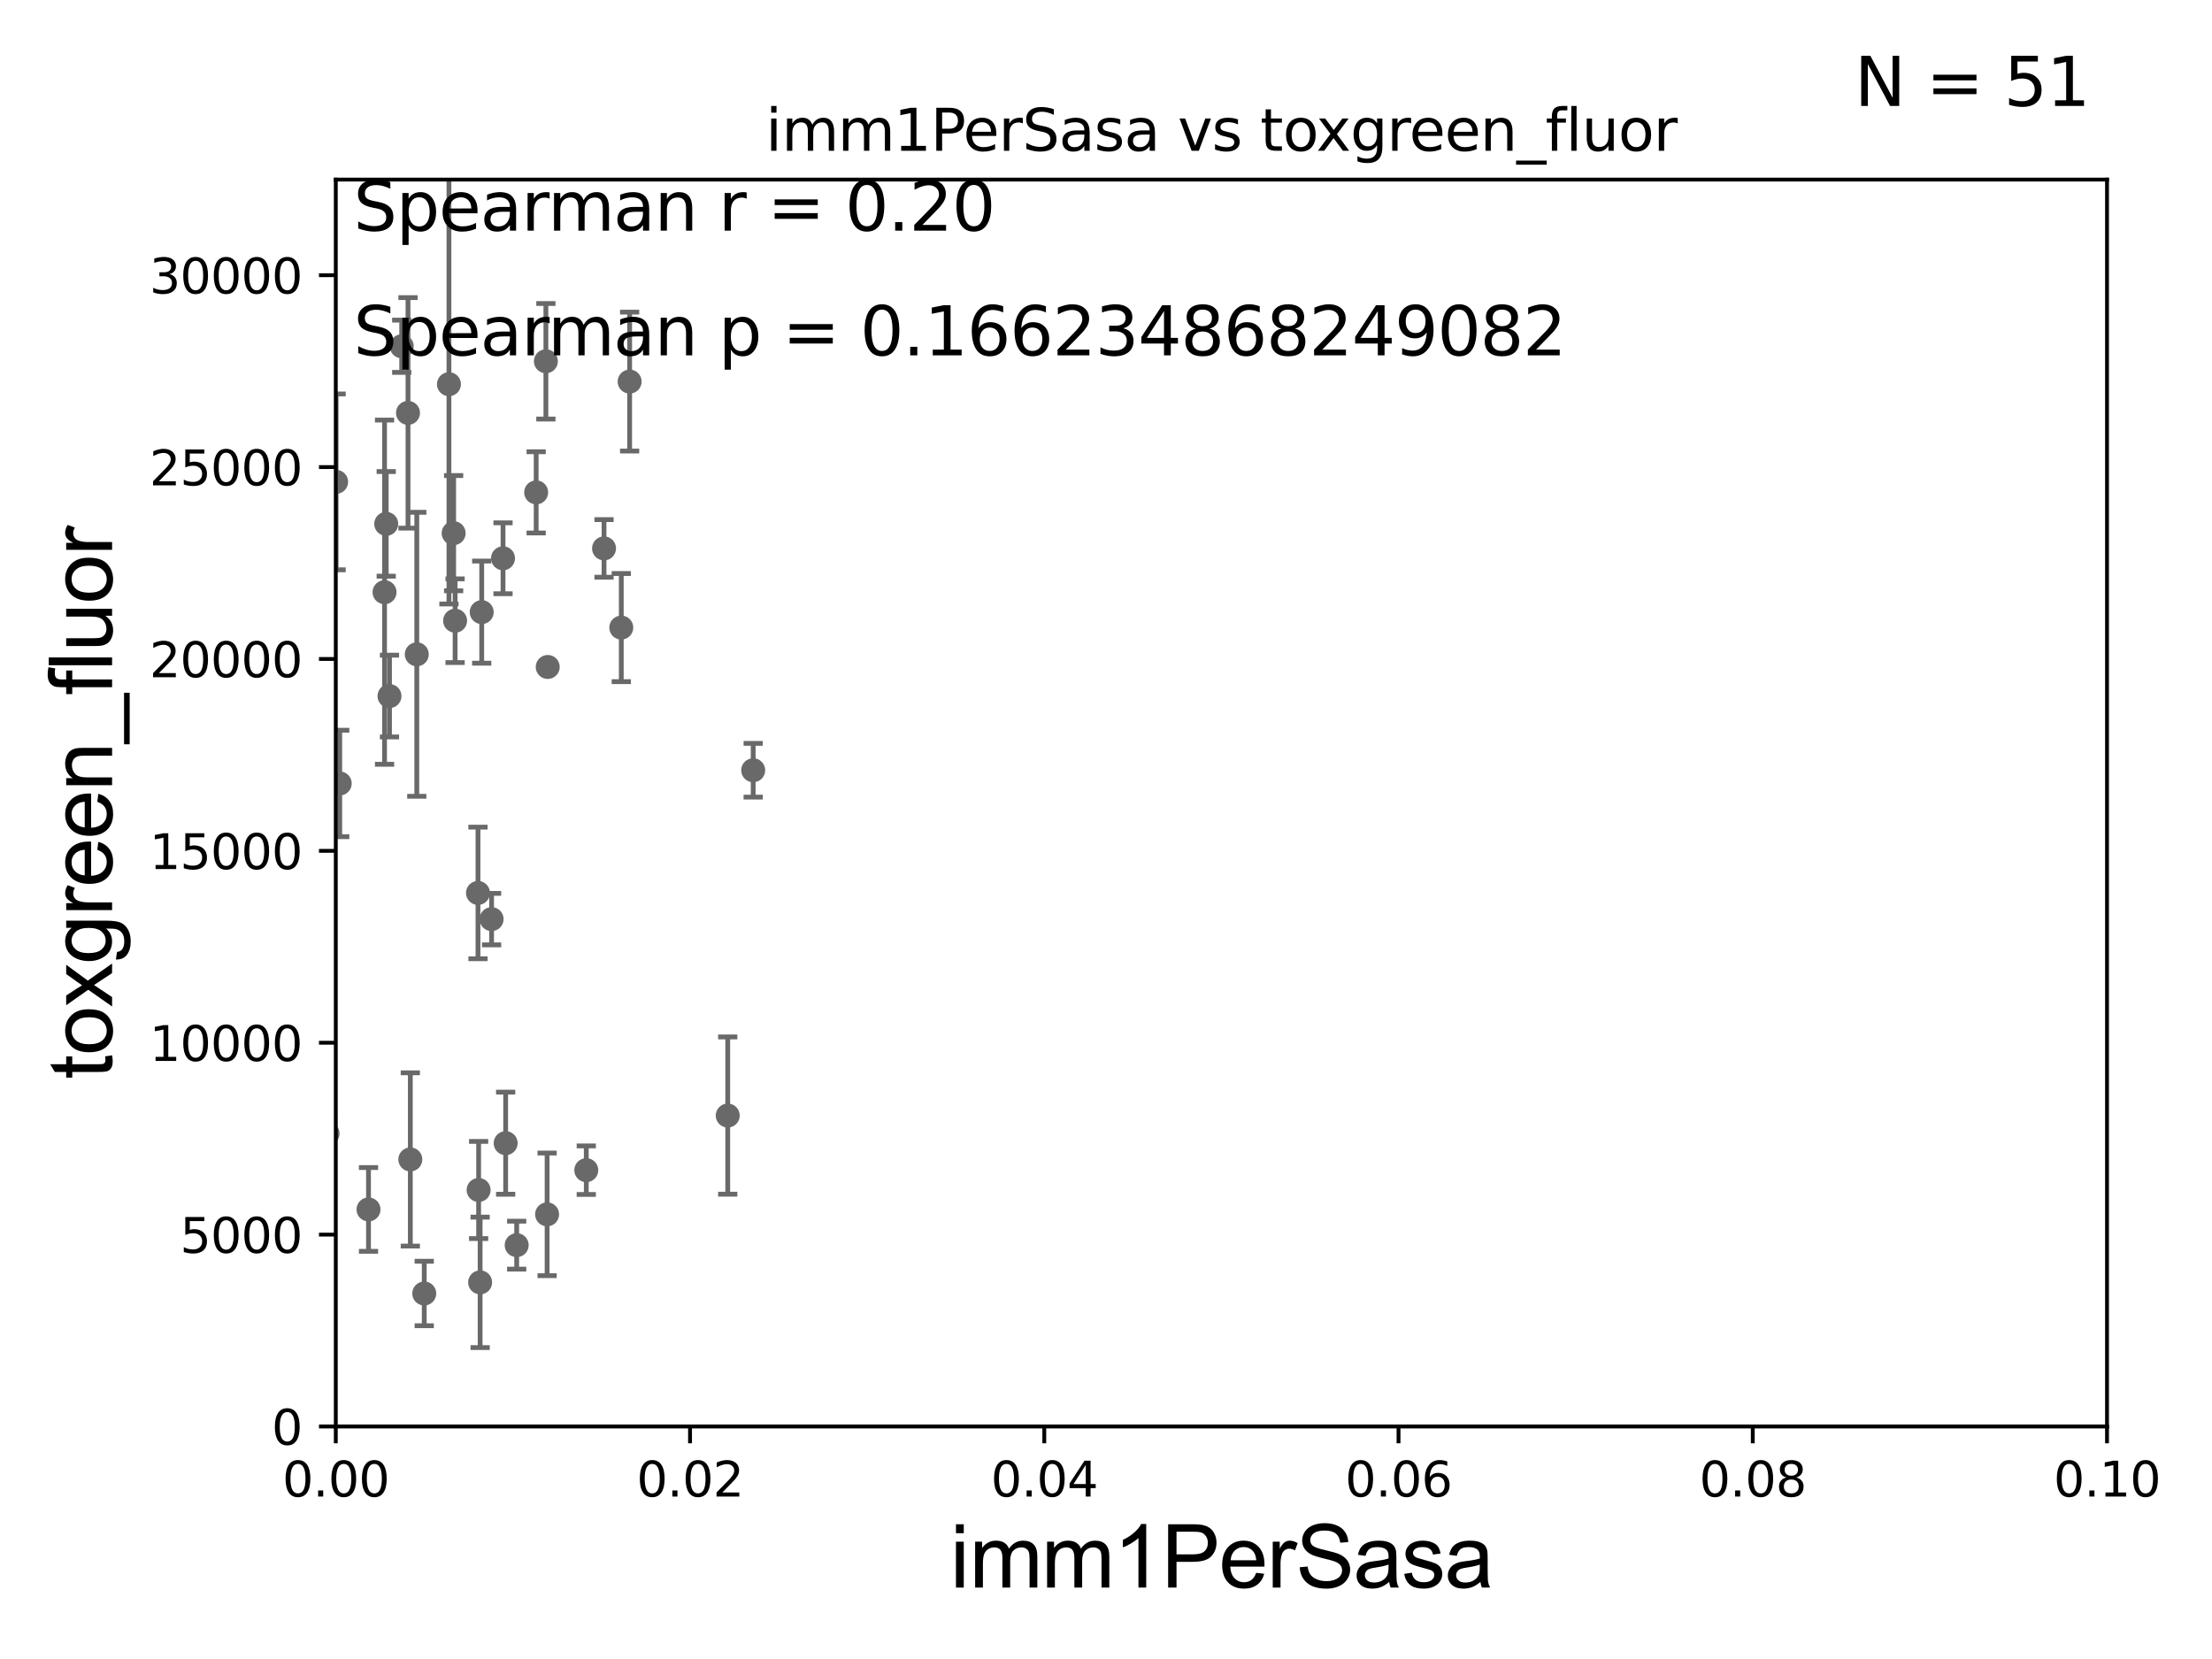 <?xml version="1.0" encoding="utf-8" standalone="no"?>
<!DOCTYPE svg PUBLIC "-//W3C//DTD SVG 1.1//EN"
  "http://www.w3.org/Graphics/SVG/1.1/DTD/svg11.dtd">
<svg xmlns:xlink="http://www.w3.org/1999/xlink" width="460.8pt" height="345.6pt" viewBox="0 0 460.8 345.6" xmlns="http://www.w3.org/2000/svg" version="1.1">
 <defs>
  <style type="text/css">*{stroke-linejoin: round; stroke-linecap: butt}</style>
 </defs>
 <g id="figure_1">
  <g id="patch_1">
   <path d="M 0 345.6 
L 460.8 345.6 
L 460.8 0 
L 0 0 
z
" style="fill: #ffffff"/>
  </g>
  <g id="axes_1">
   <g id="patch_2">
    <path d="M 69.95 297.16 
L 438.93 297.16 
L 438.93 37.411 
L 69.95 37.411 
z
" style="fill: #ffffff"/>
   </g>
   <g id="PathCollection_1">
    <defs>
     <path id="mf345c82c62" d="M 0 1.118 
C 0.297 1.118 0.581 1 0.791 0.791 
C 1 0.581 1.118 0.297 1.118 0 
C 1.118 -0.297 1 -0.581 0.791 -0.791 
C 0.581 -1 0.297 -1.118 0 -1.118 
C -0.297 -1.118 -0.581 -1 -0.791 -0.791 
C -1 -0.581 -1.118 -0.297 -1.118 0 
C -1.118 0.297 -1 0.581 -0.791 0.791 
C -0.581 1 -0.297 1.118 0 1.118 
z
" style="stroke: #696969"/>
    </defs>
    <g clip-path="url(#pf56e2c1558)">
     <use xlink:href="#mf345c82c62" x="80.109" y="123.364" style="fill: #696969; stroke: #696969"/>
     <use xlink:href="#mf345c82c62" x="70.773" y="163.209" style="fill: #696969; stroke: #696969"/>
     <use xlink:href="#mf345c82c62" x="76.767" y="251.949" style="fill: #696969; stroke: #696969"/>
     <use xlink:href="#mf345c82c62" x="68.235" y="236.135" style="fill: #696969; stroke: #696969"/>
     <use xlink:href="#mf345c82c62" x="34.748" y="259.484" style="fill: #696969; stroke: #696969"/>
     <use xlink:href="#mf345c82c62" x="99.707" y="247.898" style="fill: #696969; stroke: #696969"/>
     <use xlink:href="#mf345c82c62" x="58.035" y="263.759" style="fill: #696969; stroke: #696969"/>
     <use xlink:href="#mf345c82c62" x="61.951" y="251.738" style="fill: #696969; stroke: #696969"/>
     <use xlink:href="#mf345c82c62" x="104.789" y="116.298" style="fill: #696969; stroke: #696969"/>
     <use xlink:href="#mf345c82c62" x="100.02" y="267.138" style="fill: #696969; stroke: #696969"/>
     <use xlink:href="#mf345c82c62" x="107.635" y="259.387" style="fill: #696969; stroke: #696969"/>
     <use xlink:href="#mf345c82c62" x="13.911" y="81.17" style="fill: #696969; stroke: #696969"/>
     <use xlink:href="#mf345c82c62" x="39.244" y="182.903" style="fill: #696969; stroke: #696969"/>
     <use xlink:href="#mf345c82c62" x="100.349" y="127.518" style="fill: #696969; stroke: #696969"/>
     <use xlink:href="#mf345c82c62" x="1.887" y="245.747" style="fill: #696969; stroke: #696969"/>
     <use xlink:href="#mf345c82c62" x="88.378" y="269.457" style="fill: #696969; stroke: #696969"/>
     <use xlink:href="#mf345c82c62" x="63.208" y="247.715" style="fill: #696969; stroke: #696969"/>
     <use xlink:href="#mf345c82c62" x="85.478" y="241.531" style="fill: #696969; stroke: #696969"/>
     <use xlink:href="#mf345c82c62" x="58.433" y="227.352" style="fill: #696969; stroke: #696969"/>
     <use xlink:href="#mf345c82c62" x="35.207" y="257.799" style="fill: #696969; stroke: #696969"/>
     <use xlink:href="#mf345c82c62" x="122.132" y="243.772" style="fill: #696969; stroke: #696969"/>
     <use xlink:href="#mf345c82c62" x="113.971" y="252.97" style="fill: #696969; stroke: #696969"/>
     <use xlink:href="#mf345c82c62" x="61.533" y="254.54" style="fill: #696969; stroke: #696969"/>
     <use xlink:href="#mf345c82c62" x="43.034" y="259.255" style="fill: #696969; stroke: #696969"/>
     <use xlink:href="#mf345c82c62" x="21.683" y="265.851" style="fill: #696969; stroke: #696969"/>
     <use xlink:href="#mf345c82c62" x="54.014" y="149.784" style="fill: #696969; stroke: #696969"/>
     <use xlink:href="#mf345c82c62" x="151.6" y="232.39" style="fill: #696969; stroke: #696969"/>
     <use xlink:href="#mf345c82c62" x="70.021" y="100.384" style="fill: #696969; stroke: #696969"/>
     <use xlink:href="#mf345c82c62" x="49.729" y="61.025" style="fill: #696969; stroke: #696969"/>
     <use xlink:href="#mf345c82c62" x="80.457" y="109.13" style="fill: #696969; stroke: #696969"/>
     <use xlink:href="#mf345c82c62" x="57.514" y="157.377" style="fill: #696969; stroke: #696969"/>
     <use xlink:href="#mf345c82c62" x="58.05" y="136.713" style="fill: #696969; stroke: #696969"/>
     <use xlink:href="#mf345c82c62" x="99.573" y="186.015" style="fill: #696969; stroke: #696969"/>
     <use xlink:href="#mf345c82c62" x="111.692" y="102.569" style="fill: #696969; stroke: #696969"/>
     <use xlink:href="#mf345c82c62" x="86.825" y="136.304" style="fill: #696969; stroke: #696969"/>
     <use xlink:href="#mf345c82c62" x="102.408" y="191.469" style="fill: #696969; stroke: #696969"/>
     <use xlink:href="#mf345c82c62" x="84.994" y="86.012" style="fill: #696969; stroke: #696969"/>
     <use xlink:href="#mf345c82c62" x="81.138" y="145.002" style="fill: #696969; stroke: #696969"/>
     <use xlink:href="#mf345c82c62" x="94.501" y="111.069" style="fill: #696969; stroke: #696969"/>
     <use xlink:href="#mf345c82c62" x="114.101" y="138.941" style="fill: #696969; stroke: #696969"/>
     <use xlink:href="#mf345c82c62" x="83.684" y="72.132" style="fill: #696969; stroke: #696969"/>
     <use xlink:href="#mf345c82c62" x="94.806" y="129.307" style="fill: #696969; stroke: #696969"/>
     <use xlink:href="#mf345c82c62" x="129.424" y="130.739" style="fill: #696969; stroke: #696969"/>
     <use xlink:href="#mf345c82c62" x="125.831" y="114.242" style="fill: #696969; stroke: #696969"/>
     <use xlink:href="#mf345c82c62" x="113.718" y="75.259" style="fill: #696969; stroke: #696969"/>
     <use xlink:href="#mf345c82c62" x="93.523" y="80.034" style="fill: #696969; stroke: #696969"/>
     <use xlink:href="#mf345c82c62" x="61.109" y="88.052" style="fill: #696969; stroke: #696969"/>
     <use xlink:href="#mf345c82c62" x="40.348" y="167.873" style="fill: #696969; stroke: #696969"/>
     <use xlink:href="#mf345c82c62" x="156.903" y="160.457" style="fill: #696969; stroke: #696969"/>
     <use xlink:href="#mf345c82c62" x="131.166" y="79.492" style="fill: #696969; stroke: #696969"/>
     <use xlink:href="#mf345c82c62" x="105.339" y="238.142" style="fill: #696969; stroke: #696969"/>
    </g>
   </g>
   <g id="matplotlib.axis_1">
    <g id="xtick_1">
     <g id="line2d_1">
      <defs>
       <path id="m61b52e44af" d="M 0 0 
L 0 3.5 
" style="stroke: #000000; stroke-width: 0.8"/>
      </defs>
      <g>
       <use xlink:href="#m61b52e44af" x="69.95" y="297.16" style="stroke: #000000; stroke-width: 0.8"/>
      </g>
     </g>
     <g id="text_1">
      <!-- 0.00 -->
      <g transform="translate(58.817 311.758)scale(0.1 -0.1)">
       <defs>
        <path id="DejaVuSans-30" d="M 2034 4250 
Q 1547 4250 1301 3770 
Q 1056 3291 1056 2328 
Q 1056 1369 1301 889 
Q 1547 409 2034 409 
Q 2525 409 2770 889 
Q 3016 1369 3016 2328 
Q 3016 3291 2770 3770 
Q 2525 4250 2034 4250 
z
M 2034 4750 
Q 2819 4750 3233 4129 
Q 3647 3509 3647 2328 
Q 3647 1150 3233 529 
Q 2819 -91 2034 -91 
Q 1250 -91 836 529 
Q 422 1150 422 2328 
Q 422 3509 836 4129 
Q 1250 4750 2034 4750 
z
" transform="scale(0.016)"/>
        <path id="DejaVuSans-2e" d="M 684 794 
L 1344 794 
L 1344 0 
L 684 0 
L 684 794 
z
" transform="scale(0.016)"/>
       </defs>
       <use xlink:href="#DejaVuSans-30"/>
       <use xlink:href="#DejaVuSans-2e" x="63.623"/>
       <use xlink:href="#DejaVuSans-30" x="95.41"/>
       <use xlink:href="#DejaVuSans-30" x="159.033"/>
      </g>
     </g>
    </g>
    <g id="xtick_2">
     <g id="line2d_2">
      <g>
       <use xlink:href="#m61b52e44af" x="143.746" y="297.16" style="stroke: #000000; stroke-width: 0.8"/>
      </g>
     </g>
     <g id="text_2">
      <!-- 0.02 -->
      <g transform="translate(132.613 311.758)scale(0.1 -0.1)">
       <defs>
        <path id="DejaVuSans-32" d="M 1228 531 
L 3431 531 
L 3431 0 
L 469 0 
L 469 531 
Q 828 903 1448 1529 
Q 2069 2156 2228 2338 
Q 2531 2678 2651 2914 
Q 2772 3150 2772 3378 
Q 2772 3750 2511 3984 
Q 2250 4219 1831 4219 
Q 1534 4219 1204 4116 
Q 875 4013 500 3803 
L 500 4441 
Q 881 4594 1212 4672 
Q 1544 4750 1819 4750 
Q 2544 4750 2975 4387 
Q 3406 4025 3406 3419 
Q 3406 3131 3298 2873 
Q 3191 2616 2906 2266 
Q 2828 2175 2409 1742 
Q 1991 1309 1228 531 
z
" transform="scale(0.016)"/>
       </defs>
       <use xlink:href="#DejaVuSans-30"/>
       <use xlink:href="#DejaVuSans-2e" x="63.623"/>
       <use xlink:href="#DejaVuSans-30" x="95.41"/>
       <use xlink:href="#DejaVuSans-32" x="159.033"/>
      </g>
     </g>
    </g>
    <g id="xtick_3">
     <g id="line2d_3">
      <g>
       <use xlink:href="#m61b52e44af" x="217.542" y="297.16" style="stroke: #000000; stroke-width: 0.8"/>
      </g>
     </g>
     <g id="text_3">
      <!-- 0.04 -->
      <g transform="translate(206.409 311.758)scale(0.1 -0.1)">
       <defs>
        <path id="DejaVuSans-34" d="M 2419 4116 
L 825 1625 
L 2419 1625 
L 2419 4116 
z
M 2253 4666 
L 3047 4666 
L 3047 1625 
L 3713 1625 
L 3713 1100 
L 3047 1100 
L 3047 0 
L 2419 0 
L 2419 1100 
L 313 1100 
L 313 1709 
L 2253 4666 
z
" transform="scale(0.016)"/>
       </defs>
       <use xlink:href="#DejaVuSans-30"/>
       <use xlink:href="#DejaVuSans-2e" x="63.623"/>
       <use xlink:href="#DejaVuSans-30" x="95.41"/>
       <use xlink:href="#DejaVuSans-34" x="159.033"/>
      </g>
     </g>
    </g>
    <g id="xtick_4">
     <g id="line2d_4">
      <g>
       <use xlink:href="#m61b52e44af" x="291.338" y="297.16" style="stroke: #000000; stroke-width: 0.8"/>
      </g>
     </g>
     <g id="text_4">
      <!-- 0.06 -->
      <g transform="translate(280.205 311.758)scale(0.1 -0.1)">
       <defs>
        <path id="DejaVuSans-36" d="M 2113 2584 
Q 1688 2584 1439 2293 
Q 1191 2003 1191 1497 
Q 1191 994 1439 701 
Q 1688 409 2113 409 
Q 2538 409 2786 701 
Q 3034 994 3034 1497 
Q 3034 2003 2786 2293 
Q 2538 2584 2113 2584 
z
M 3366 4563 
L 3366 3988 
Q 3128 4100 2886 4159 
Q 2644 4219 2406 4219 
Q 1781 4219 1451 3797 
Q 1122 3375 1075 2522 
Q 1259 2794 1537 2939 
Q 1816 3084 2150 3084 
Q 2853 3084 3261 2657 
Q 3669 2231 3669 1497 
Q 3669 778 3244 343 
Q 2819 -91 2113 -91 
Q 1303 -91 875 529 
Q 447 1150 447 2328 
Q 447 3434 972 4092 
Q 1497 4750 2381 4750 
Q 2619 4750 2861 4703 
Q 3103 4656 3366 4563 
z
" transform="scale(0.016)"/>
       </defs>
       <use xlink:href="#DejaVuSans-30"/>
       <use xlink:href="#DejaVuSans-2e" x="63.623"/>
       <use xlink:href="#DejaVuSans-30" x="95.41"/>
       <use xlink:href="#DejaVuSans-36" x="159.033"/>
      </g>
     </g>
    </g>
    <g id="xtick_5">
     <g id="line2d_5">
      <g>
       <use xlink:href="#m61b52e44af" x="365.134" y="297.16" style="stroke: #000000; stroke-width: 0.8"/>
      </g>
     </g>
     <g id="text_5">
      <!-- 0.08 -->
      <g transform="translate(354.001 311.758)scale(0.1 -0.1)">
       <defs>
        <path id="DejaVuSans-38" d="M 2034 2216 
Q 1584 2216 1326 1975 
Q 1069 1734 1069 1313 
Q 1069 891 1326 650 
Q 1584 409 2034 409 
Q 2484 409 2743 651 
Q 3003 894 3003 1313 
Q 3003 1734 2745 1975 
Q 2488 2216 2034 2216 
z
M 1403 2484 
Q 997 2584 770 2862 
Q 544 3141 544 3541 
Q 544 4100 942 4425 
Q 1341 4750 2034 4750 
Q 2731 4750 3128 4425 
Q 3525 4100 3525 3541 
Q 3525 3141 3298 2862 
Q 3072 2584 2669 2484 
Q 3125 2378 3379 2068 
Q 3634 1759 3634 1313 
Q 3634 634 3220 271 
Q 2806 -91 2034 -91 
Q 1263 -91 848 271 
Q 434 634 434 1313 
Q 434 1759 690 2068 
Q 947 2378 1403 2484 
z
M 1172 3481 
Q 1172 3119 1398 2916 
Q 1625 2713 2034 2713 
Q 2441 2713 2670 2916 
Q 2900 3119 2900 3481 
Q 2900 3844 2670 4047 
Q 2441 4250 2034 4250 
Q 1625 4250 1398 4047 
Q 1172 3844 1172 3481 
z
" transform="scale(0.016)"/>
       </defs>
       <use xlink:href="#DejaVuSans-30"/>
       <use xlink:href="#DejaVuSans-2e" x="63.623"/>
       <use xlink:href="#DejaVuSans-30" x="95.41"/>
       <use xlink:href="#DejaVuSans-38" x="159.033"/>
      </g>
     </g>
    </g>
    <g id="xtick_6">
     <g id="line2d_6">
      <g>
       <use xlink:href="#m61b52e44af" x="438.93" y="297.16" style="stroke: #000000; stroke-width: 0.8"/>
      </g>
     </g>
     <g id="text_6">
      <!-- 0.10 -->
      <g transform="translate(427.797 311.758)scale(0.1 -0.1)">
       <defs>
        <path id="DejaVuSans-31" d="M 794 531 
L 1825 531 
L 1825 4091 
L 703 3866 
L 703 4441 
L 1819 4666 
L 2450 4666 
L 2450 531 
L 3481 531 
L 3481 0 
L 794 0 
L 794 531 
z
" transform="scale(0.016)"/>
       </defs>
       <use xlink:href="#DejaVuSans-30"/>
       <use xlink:href="#DejaVuSans-2e" x="63.623"/>
       <use xlink:href="#DejaVuSans-31" x="95.41"/>
       <use xlink:href="#DejaVuSans-30" x="159.033"/>
      </g>
     </g>
    </g>
    <g id="text_7">
     <!-- imm1PerSasa -->
     <g transform="translate(197.924 330.722)scale(0.18 -0.18)">
      <defs>
       <path id="ArialMT-69" d="M 425 3934 
L 425 4581 
L 988 4581 
L 988 3934 
L 425 3934 
z
M 425 0 
L 425 3319 
L 988 3319 
L 988 0 
L 425 0 
z
" transform="scale(0.016)"/>
       <path id="ArialMT-6d" d="M 422 0 
L 422 3319 
L 925 3319 
L 925 2853 
Q 1081 3097 1340 3245 
Q 1600 3394 1931 3394 
Q 2300 3394 2536 3241 
Q 2772 3088 2869 2813 
Q 3263 3394 3894 3394 
Q 4388 3394 4653 3120 
Q 4919 2847 4919 2278 
L 4919 0 
L 4359 0 
L 4359 2091 
Q 4359 2428 4304 2576 
Q 4250 2725 4106 2815 
Q 3963 2906 3769 2906 
Q 3419 2906 3187 2673 
Q 2956 2441 2956 1928 
L 2956 0 
L 2394 0 
L 2394 2156 
Q 2394 2531 2256 2718 
Q 2119 2906 1806 2906 
Q 1569 2906 1367 2781 
Q 1166 2656 1075 2415 
Q 984 2175 984 1722 
L 984 0 
L 422 0 
z
" transform="scale(0.016)"/>
       <path id="ArialMT-31" d="M 2384 0 
L 1822 0 
L 1822 3584 
Q 1619 3391 1289 3197 
Q 959 3003 697 2906 
L 697 3450 
Q 1169 3672 1522 3987 
Q 1875 4303 2022 4600 
L 2384 4600 
L 2384 0 
z
" transform="scale(0.016)"/>
       <path id="ArialMT-50" d="M 494 0 
L 494 4581 
L 2222 4581 
Q 2678 4581 2919 4538 
Q 3256 4481 3484 4323 
Q 3713 4166 3852 3881 
Q 3991 3597 3991 3256 
Q 3991 2672 3619 2267 
Q 3247 1863 2275 1863 
L 1100 1863 
L 1100 0 
L 494 0 
z
M 1100 2403 
L 2284 2403 
Q 2872 2403 3119 2622 
Q 3366 2841 3366 3238 
Q 3366 3525 3220 3729 
Q 3075 3934 2838 4000 
Q 2684 4041 2272 4041 
L 1100 4041 
L 1100 2403 
z
" transform="scale(0.016)"/>
       <path id="ArialMT-65" d="M 2694 1069 
L 3275 997 
Q 3138 488 2766 206 
Q 2394 -75 1816 -75 
Q 1088 -75 661 373 
Q 234 822 234 1631 
Q 234 2469 665 2931 
Q 1097 3394 1784 3394 
Q 2450 3394 2872 2941 
Q 3294 2488 3294 1666 
Q 3294 1616 3291 1516 
L 816 1516 
Q 847 969 1125 678 
Q 1403 388 1819 388 
Q 2128 388 2347 550 
Q 2566 713 2694 1069 
z
M 847 1978 
L 2700 1978 
Q 2663 2397 2488 2606 
Q 2219 2931 1791 2931 
Q 1403 2931 1139 2672 
Q 875 2413 847 1978 
z
" transform="scale(0.016)"/>
       <path id="ArialMT-72" d="M 416 0 
L 416 3319 
L 922 3319 
L 922 2816 
Q 1116 3169 1280 3281 
Q 1444 3394 1641 3394 
Q 1925 3394 2219 3213 
L 2025 2691 
Q 1819 2813 1613 2813 
Q 1428 2813 1281 2702 
Q 1134 2591 1072 2394 
Q 978 2094 978 1738 
L 978 0 
L 416 0 
z
" transform="scale(0.016)"/>
       <path id="ArialMT-53" d="M 288 1472 
L 859 1522 
Q 900 1178 1048 958 
Q 1197 738 1509 602 
Q 1822 466 2213 466 
Q 2559 466 2825 569 
Q 3091 672 3220 851 
Q 3350 1031 3350 1244 
Q 3350 1459 3225 1620 
Q 3100 1781 2813 1891 
Q 2628 1963 1997 2114 
Q 1366 2266 1113 2400 
Q 784 2572 623 2826 
Q 463 3081 463 3397 
Q 463 3744 659 4045 
Q 856 4347 1234 4503 
Q 1613 4659 2075 4659 
Q 2584 4659 2973 4495 
Q 3363 4331 3572 4012 
Q 3781 3694 3797 3291 
L 3216 3247 
Q 3169 3681 2898 3903 
Q 2628 4125 2100 4125 
Q 1550 4125 1298 3923 
Q 1047 3722 1047 3438 
Q 1047 3191 1225 3031 
Q 1400 2872 2139 2705 
Q 2878 2538 3153 2413 
Q 3553 2228 3743 1945 
Q 3934 1663 3934 1294 
Q 3934 928 3725 604 
Q 3516 281 3123 101 
Q 2731 -78 2241 -78 
Q 1619 -78 1198 103 
Q 778 284 539 648 
Q 300 1013 288 1472 
z
" transform="scale(0.016)"/>
       <path id="ArialMT-61" d="M 2588 409 
Q 2275 144 1986 34 
Q 1697 -75 1366 -75 
Q 819 -75 525 192 
Q 231 459 231 875 
Q 231 1119 342 1320 
Q 453 1522 633 1644 
Q 813 1766 1038 1828 
Q 1203 1872 1538 1913 
Q 2219 1994 2541 2106 
Q 2544 2222 2544 2253 
Q 2544 2597 2384 2738 
Q 2169 2928 1744 2928 
Q 1347 2928 1158 2789 
Q 969 2650 878 2297 
L 328 2372 
Q 403 2725 575 2942 
Q 747 3159 1072 3276 
Q 1397 3394 1825 3394 
Q 2250 3394 2515 3294 
Q 2781 3194 2906 3042 
Q 3031 2891 3081 2659 
Q 3109 2516 3109 2141 
L 3109 1391 
Q 3109 606 3145 398 
Q 3181 191 3288 0 
L 2700 0 
Q 2613 175 2588 409 
z
M 2541 1666 
Q 2234 1541 1622 1453 
Q 1275 1403 1131 1340 
Q 988 1278 909 1158 
Q 831 1038 831 891 
Q 831 666 1001 516 
Q 1172 366 1500 366 
Q 1825 366 2078 508 
Q 2331 650 2450 897 
Q 2541 1088 2541 1459 
L 2541 1666 
z
" transform="scale(0.016)"/>
       <path id="ArialMT-73" d="M 197 991 
L 753 1078 
Q 800 744 1014 566 
Q 1228 388 1613 388 
Q 2000 388 2187 545 
Q 2375 703 2375 916 
Q 2375 1106 2209 1216 
Q 2094 1291 1634 1406 
Q 1016 1563 777 1677 
Q 538 1791 414 1992 
Q 291 2194 291 2438 
Q 291 2659 392 2848 
Q 494 3038 669 3163 
Q 800 3259 1026 3326 
Q 1253 3394 1513 3394 
Q 1903 3394 2198 3281 
Q 2494 3169 2634 2976 
Q 2775 2784 2828 2463 
L 2278 2388 
Q 2241 2644 2061 2787 
Q 1881 2931 1553 2931 
Q 1166 2931 1000 2803 
Q 834 2675 834 2503 
Q 834 2394 903 2306 
Q 972 2216 1119 2156 
Q 1203 2125 1616 2013 
Q 2213 1853 2448 1751 
Q 2684 1650 2818 1456 
Q 2953 1263 2953 975 
Q 2953 694 2789 445 
Q 2625 197 2315 61 
Q 2006 -75 1616 -75 
Q 969 -75 630 194 
Q 291 463 197 991 
z
" transform="scale(0.016)"/>
      </defs>
      <use xlink:href="#ArialMT-69"/>
      <use xlink:href="#ArialMT-6d" x="22.217"/>
      <use xlink:href="#ArialMT-6d" x="105.518"/>
      <use xlink:href="#ArialMT-31" x="188.818"/>
      <use xlink:href="#ArialMT-50" x="244.434"/>
      <use xlink:href="#ArialMT-65" x="311.133"/>
      <use xlink:href="#ArialMT-72" x="366.748"/>
      <use xlink:href="#ArialMT-53" x="400.049"/>
      <use xlink:href="#ArialMT-61" x="466.748"/>
      <use xlink:href="#ArialMT-73" x="522.363"/>
      <use xlink:href="#ArialMT-61" x="572.363"/>
     </g>
    </g>
   </g>
   <g id="matplotlib.axis_2">
    <g id="ytick_1">
     <g id="line2d_7">
      <defs>
       <path id="mbec38437f1" d="M 0 0 
L -3.5 0 
" style="stroke: #000000; stroke-width: 0.8"/>
      </defs>
      <g>
       <use xlink:href="#mbec38437f1" x="69.95" y="297.16" style="stroke: #000000; stroke-width: 0.8"/>
      </g>
     </g>
     <g id="text_8">
      <!-- 0 -->
      <g transform="translate(56.587 300.959)scale(0.1 -0.1)">
       <use xlink:href="#DejaVuSans-30"/>
      </g>
     </g>
    </g>
    <g id="ytick_2">
     <g id="line2d_8">
      <g>
       <use xlink:href="#mbec38437f1" x="69.95" y="257.189" style="stroke: #000000; stroke-width: 0.8"/>
      </g>
     </g>
     <g id="text_9">
      <!-- 5000 -->
      <g transform="translate(37.5 260.988)scale(0.1 -0.1)">
       <defs>
        <path id="DejaVuSans-35" d="M 691 4666 
L 3169 4666 
L 3169 4134 
L 1269 4134 
L 1269 2991 
Q 1406 3038 1543 3061 
Q 1681 3084 1819 3084 
Q 2600 3084 3056 2656 
Q 3513 2228 3513 1497 
Q 3513 744 3044 326 
Q 2575 -91 1722 -91 
Q 1428 -91 1123 -41 
Q 819 9 494 109 
L 494 744 
Q 775 591 1075 516 
Q 1375 441 1709 441 
Q 2250 441 2565 725 
Q 2881 1009 2881 1497 
Q 2881 1984 2565 2268 
Q 2250 2553 1709 2553 
Q 1456 2553 1204 2497 
Q 953 2441 691 2322 
L 691 4666 
z
" transform="scale(0.016)"/>
       </defs>
       <use xlink:href="#DejaVuSans-35"/>
       <use xlink:href="#DejaVuSans-30" x="63.623"/>
       <use xlink:href="#DejaVuSans-30" x="127.246"/>
       <use xlink:href="#DejaVuSans-30" x="190.869"/>
      </g>
     </g>
    </g>
    <g id="ytick_3">
     <g id="line2d_9">
      <g>
       <use xlink:href="#mbec38437f1" x="69.95" y="217.217" style="stroke: #000000; stroke-width: 0.8"/>
      </g>
     </g>
     <g id="text_10">
      <!-- 10000 -->
      <g transform="translate(31.137 221.016)scale(0.1 -0.1)">
       <use xlink:href="#DejaVuSans-31"/>
       <use xlink:href="#DejaVuSans-30" x="63.623"/>
       <use xlink:href="#DejaVuSans-30" x="127.246"/>
       <use xlink:href="#DejaVuSans-30" x="190.869"/>
       <use xlink:href="#DejaVuSans-30" x="254.492"/>
      </g>
     </g>
    </g>
    <g id="ytick_4">
     <g id="line2d_10">
      <g>
       <use xlink:href="#mbec38437f1" x="69.95" y="177.246" style="stroke: #000000; stroke-width: 0.8"/>
      </g>
     </g>
     <g id="text_11">
      <!-- 15000 -->
      <g transform="translate(31.137 181.045)scale(0.1 -0.1)">
       <use xlink:href="#DejaVuSans-31"/>
       <use xlink:href="#DejaVuSans-35" x="63.623"/>
       <use xlink:href="#DejaVuSans-30" x="127.246"/>
       <use xlink:href="#DejaVuSans-30" x="190.869"/>
       <use xlink:href="#DejaVuSans-30" x="254.492"/>
      </g>
     </g>
    </g>
    <g id="ytick_5">
     <g id="line2d_11">
      <g>
       <use xlink:href="#mbec38437f1" x="69.95" y="137.274" style="stroke: #000000; stroke-width: 0.8"/>
      </g>
     </g>
     <g id="text_12">
      <!-- 20000 -->
      <g transform="translate(31.137 141.073)scale(0.1 -0.1)">
       <use xlink:href="#DejaVuSans-32"/>
       <use xlink:href="#DejaVuSans-30" x="63.623"/>
       <use xlink:href="#DejaVuSans-30" x="127.246"/>
       <use xlink:href="#DejaVuSans-30" x="190.869"/>
       <use xlink:href="#DejaVuSans-30" x="254.492"/>
      </g>
     </g>
    </g>
    <g id="ytick_6">
     <g id="line2d_12">
      <g>
       <use xlink:href="#mbec38437f1" x="69.95" y="97.303" style="stroke: #000000; stroke-width: 0.8"/>
      </g>
     </g>
     <g id="text_13">
      <!-- 25000 -->
      <g transform="translate(31.137 101.102)scale(0.1 -0.1)">
       <use xlink:href="#DejaVuSans-32"/>
       <use xlink:href="#DejaVuSans-35" x="63.623"/>
       <use xlink:href="#DejaVuSans-30" x="127.246"/>
       <use xlink:href="#DejaVuSans-30" x="190.869"/>
       <use xlink:href="#DejaVuSans-30" x="254.492"/>
      </g>
     </g>
    </g>
    <g id="ytick_7">
     <g id="line2d_13">
      <g>
       <use xlink:href="#mbec38437f1" x="69.95" y="57.331" style="stroke: #000000; stroke-width: 0.8"/>
      </g>
     </g>
     <g id="text_14">
      <!-- 30000 -->
      <g transform="translate(31.137 61.13)scale(0.1 -0.1)">
       <defs>
        <path id="DejaVuSans-33" d="M 2597 2516 
Q 3050 2419 3304 2112 
Q 3559 1806 3559 1356 
Q 3559 666 3084 287 
Q 2609 -91 1734 -91 
Q 1441 -91 1130 -33 
Q 819 25 488 141 
L 488 750 
Q 750 597 1062 519 
Q 1375 441 1716 441 
Q 2309 441 2620 675 
Q 2931 909 2931 1356 
Q 2931 1769 2642 2001 
Q 2353 2234 1838 2234 
L 1294 2234 
L 1294 2753 
L 1863 2753 
Q 2328 2753 2575 2939 
Q 2822 3125 2822 3475 
Q 2822 3834 2567 4026 
Q 2313 4219 1838 4219 
Q 1578 4219 1281 4162 
Q 984 4106 628 3988 
L 628 4550 
Q 988 4650 1302 4700 
Q 1616 4750 1894 4750 
Q 2613 4750 3031 4423 
Q 3450 4097 3450 3541 
Q 3450 3153 3228 2886 
Q 3006 2619 2597 2516 
z
" transform="scale(0.016)"/>
       </defs>
       <use xlink:href="#DejaVuSans-33"/>
       <use xlink:href="#DejaVuSans-30" x="63.623"/>
       <use xlink:href="#DejaVuSans-30" x="127.246"/>
       <use xlink:href="#DejaVuSans-30" x="190.869"/>
       <use xlink:href="#DejaVuSans-30" x="254.492"/>
      </g>
     </g>
    </g>
    <g id="text_15">
     <!-- toxgreen_fluor -->
     <g transform="translate(23.349 224.818)rotate(-90)scale(0.18 -0.18)">
      <defs>
       <path id="ArialMT-74" d="M 1650 503 
L 1731 6 
Q 1494 -44 1306 -44 
Q 1000 -44 831 53 
Q 663 150 594 308 
Q 525 466 525 972 
L 525 2881 
L 113 2881 
L 113 3319 
L 525 3319 
L 525 4141 
L 1084 4478 
L 1084 3319 
L 1650 3319 
L 1650 2881 
L 1084 2881 
L 1084 941 
Q 1084 700 1114 631 
Q 1144 563 1211 522 
Q 1278 481 1403 481 
Q 1497 481 1650 503 
z
" transform="scale(0.016)"/>
       <path id="ArialMT-6f" d="M 213 1659 
Q 213 2581 725 3025 
Q 1153 3394 1769 3394 
Q 2453 3394 2887 2945 
Q 3322 2497 3322 1706 
Q 3322 1066 3130 698 
Q 2938 331 2570 128 
Q 2203 -75 1769 -75 
Q 1072 -75 642 372 
Q 213 819 213 1659 
z
M 791 1659 
Q 791 1022 1069 705 
Q 1347 388 1769 388 
Q 2188 388 2466 706 
Q 2744 1025 2744 1678 
Q 2744 2294 2464 2611 
Q 2184 2928 1769 2928 
Q 1347 2928 1069 2612 
Q 791 2297 791 1659 
z
" transform="scale(0.016)"/>
       <path id="ArialMT-78" d="M 47 0 
L 1259 1725 
L 138 3319 
L 841 3319 
L 1350 2541 
Q 1494 2319 1581 2169 
Q 1719 2375 1834 2534 
L 2394 3319 
L 3066 3319 
L 1919 1756 
L 3153 0 
L 2463 0 
L 1781 1031 
L 1600 1309 
L 728 0 
L 47 0 
z
" transform="scale(0.016)"/>
       <path id="ArialMT-67" d="M 319 -275 
L 866 -356 
Q 900 -609 1056 -725 
Q 1266 -881 1628 -881 
Q 2019 -881 2231 -725 
Q 2444 -569 2519 -288 
Q 2563 -116 2559 434 
Q 2191 0 1641 0 
Q 956 0 581 494 
Q 206 988 206 1678 
Q 206 2153 378 2554 
Q 550 2956 876 3175 
Q 1203 3394 1644 3394 
Q 2231 3394 2613 2919 
L 2613 3319 
L 3131 3319 
L 3131 450 
Q 3131 -325 2973 -648 
Q 2816 -972 2473 -1159 
Q 2131 -1347 1631 -1347 
Q 1038 -1347 672 -1080 
Q 306 -813 319 -275 
z
M 784 1719 
Q 784 1066 1043 766 
Q 1303 466 1694 466 
Q 2081 466 2343 764 
Q 2606 1063 2606 1700 
Q 2606 2309 2336 2618 
Q 2066 2928 1684 2928 
Q 1309 2928 1046 2623 
Q 784 2319 784 1719 
z
" transform="scale(0.016)"/>
       <path id="ArialMT-6e" d="M 422 0 
L 422 3319 
L 928 3319 
L 928 2847 
Q 1294 3394 1984 3394 
Q 2284 3394 2536 3286 
Q 2788 3178 2913 3003 
Q 3038 2828 3088 2588 
Q 3119 2431 3119 2041 
L 3119 0 
L 2556 0 
L 2556 2019 
Q 2556 2363 2490 2533 
Q 2425 2703 2258 2804 
Q 2091 2906 1866 2906 
Q 1506 2906 1245 2678 
Q 984 2450 984 1813 
L 984 0 
L 422 0 
z
" transform="scale(0.016)"/>
       <path id="ArialMT-5f" d="M -97 -1272 
L -97 -866 
L 3631 -866 
L 3631 -1272 
L -97 -1272 
z
" transform="scale(0.016)"/>
       <path id="ArialMT-66" d="M 556 0 
L 556 2881 
L 59 2881 
L 59 3319 
L 556 3319 
L 556 3672 
Q 556 4006 616 4169 
Q 697 4388 901 4523 
Q 1106 4659 1475 4659 
Q 1713 4659 2000 4603 
L 1916 4113 
Q 1741 4144 1584 4144 
Q 1328 4144 1222 4034 
Q 1116 3925 1116 3625 
L 1116 3319 
L 1763 3319 
L 1763 2881 
L 1116 2881 
L 1116 0 
L 556 0 
z
" transform="scale(0.016)"/>
       <path id="ArialMT-6c" d="M 409 0 
L 409 4581 
L 972 4581 
L 972 0 
L 409 0 
z
" transform="scale(0.016)"/>
       <path id="ArialMT-75" d="M 2597 0 
L 2597 488 
Q 2209 -75 1544 -75 
Q 1250 -75 995 37 
Q 741 150 617 320 
Q 494 491 444 738 
Q 409 903 409 1263 
L 409 3319 
L 972 3319 
L 972 1478 
Q 972 1038 1006 884 
Q 1059 663 1231 536 
Q 1403 409 1656 409 
Q 1909 409 2131 539 
Q 2353 669 2445 892 
Q 2538 1116 2538 1541 
L 2538 3319 
L 3100 3319 
L 3100 0 
L 2597 0 
z
" transform="scale(0.016)"/>
      </defs>
      <use xlink:href="#ArialMT-74"/>
      <use xlink:href="#ArialMT-6f" x="27.783"/>
      <use xlink:href="#ArialMT-78" x="83.398"/>
      <use xlink:href="#ArialMT-67" x="133.398"/>
      <use xlink:href="#ArialMT-72" x="189.014"/>
      <use xlink:href="#ArialMT-65" x="222.314"/>
      <use xlink:href="#ArialMT-65" x="277.93"/>
      <use xlink:href="#ArialMT-6e" x="333.545"/>
      <use xlink:href="#ArialMT-5f" x="389.16"/>
      <use xlink:href="#ArialMT-66" x="444.775"/>
      <use xlink:href="#ArialMT-6c" x="472.559"/>
      <use xlink:href="#ArialMT-75" x="494.775"/>
      <use xlink:href="#ArialMT-6f" x="550.391"/>
      <use xlink:href="#ArialMT-72" x="606.006"/>
     </g>
    </g>
   </g>
   <g id="LineCollection_1">
    <path d="M 80.109 159.217 
L 80.109 87.512 
" clip-path="url(#pf56e2c1558)" style="fill: none; stroke: #696969"/>
    <path d="M 70.773 174.294 
L 70.773 152.123 
" clip-path="url(#pf56e2c1558)" style="fill: none; stroke: #696969"/>
    <path d="M 76.767 260.671 
L 76.767 243.226 
" clip-path="url(#pf56e2c1558)" style="fill: none; stroke: #696969"/>
    <path d="M 68.235 240.139 
L 68.235 232.132 
" clip-path="url(#pf56e2c1558)" style="fill: none; stroke: #696969"/>
    <path d="M 34.748 267.709 
L 34.748 251.259 
" clip-path="url(#pf56e2c1558)" style="fill: none; stroke: #696969"/>
    <path d="M 99.707 258.019 
L 99.707 237.777 
" clip-path="url(#pf56e2c1558)" style="fill: none; stroke: #696969"/>
    <path d="M 58.035 276.735 
L 58.035 250.783 
" clip-path="url(#pf56e2c1558)" style="fill: none; stroke: #696969"/>
    <path d="M 61.951 257.912 
L 61.951 245.564 
" clip-path="url(#pf56e2c1558)" style="fill: none; stroke: #696969"/>
    <path d="M 104.789 123.682 
L 104.789 108.915 
" clip-path="url(#pf56e2c1558)" style="fill: none; stroke: #696969"/>
    <path d="M 100.02 280.726 
L 100.02 253.55 
" clip-path="url(#pf56e2c1558)" style="fill: none; stroke: #696969"/>
    <path d="M 107.635 264.382 
L 107.635 254.393 
" clip-path="url(#pf56e2c1558)" style="fill: none; stroke: #696969"/>
    <path d="M 13.911 89.924 
L 13.911 72.416 
" clip-path="url(#pf56e2c1558)" style="fill: none; stroke: #696969"/>
    <path d="M 39.244 187.623 
L 39.244 178.184 
" clip-path="url(#pf56e2c1558)" style="fill: none; stroke: #696969"/>
    <path d="M 100.349 138.156 
L 100.349 116.88 
" clip-path="url(#pf56e2c1558)" style="fill: none; stroke: #696969"/>
    <path d="M 1.887 257.403 
L 1.887 234.092 
" clip-path="url(#pf56e2c1558)" style="fill: none; stroke: #696969"/>
    <path d="M 88.378 276.171 
L 88.378 262.743 
" clip-path="url(#pf56e2c1558)" style="fill: none; stroke: #696969"/>
    <path d="M 63.208 264.578 
L 63.208 230.851 
" clip-path="url(#pf56e2c1558)" style="fill: none; stroke: #696969"/>
    <path d="M 85.478 259.576 
L 85.478 223.487 
" clip-path="url(#pf56e2c1558)" style="fill: none; stroke: #696969"/>
    <path d="M 58.433 230.586 
L 58.433 224.118 
" clip-path="url(#pf56e2c1558)" style="fill: none; stroke: #696969"/>
    <path d="M 35.207 272.61 
L 35.207 242.988 
" clip-path="url(#pf56e2c1558)" style="fill: none; stroke: #696969"/>
    <path d="M 122.132 248.83 
L 122.132 238.714 
" clip-path="url(#pf56e2c1558)" style="fill: none; stroke: #696969"/>
    <path d="M 113.971 265.743 
L 113.971 240.198 
" clip-path="url(#pf56e2c1558)" style="fill: none; stroke: #696969"/>
    <path d="M 61.533 271.342 
L 61.533 237.738 
" clip-path="url(#pf56e2c1558)" style="fill: none; stroke: #696969"/>
    <path d="M 43.034 265.135 
L 43.034 253.376 
" clip-path="url(#pf56e2c1558)" style="fill: none; stroke: #696969"/>
    <path d="M 21.683 282.161 
L 21.683 249.541 
" clip-path="url(#pf56e2c1558)" style="fill: none; stroke: #696969"/>
    <path d="M 54.014 172.947 
L 54.014 126.62 
" clip-path="url(#pf56e2c1558)" style="fill: none; stroke: #696969"/>
    <path d="M 151.6 248.77 
L 151.6 216.01 
" clip-path="url(#pf56e2c1558)" style="fill: none; stroke: #696969"/>
    <path d="M 70.021 118.701 
L 70.021 82.066 
" clip-path="url(#pf56e2c1558)" style="fill: none; stroke: #696969"/>
    <path d="M 49.729 80.559 
L 49.729 41.49 
" clip-path="url(#pf56e2c1558)" style="fill: none; stroke: #696969"/>
    <path d="M 80.457 120.028 
L 80.457 98.232 
" clip-path="url(#pf56e2c1558)" style="fill: none; stroke: #696969"/>
    <path d="M 57.514 168.79 
L 57.514 145.963 
" clip-path="url(#pf56e2c1558)" style="fill: none; stroke: #696969"/>
    <path d="M 58.05 143.312 
L 58.05 130.115 
" clip-path="url(#pf56e2c1558)" style="fill: none; stroke: #696969"/>
    <path d="M 99.573 199.726 
L 99.573 172.305 
" clip-path="url(#pf56e2c1558)" style="fill: none; stroke: #696969"/>
    <path d="M 111.692 111.032 
L 111.692 94.106 
" clip-path="url(#pf56e2c1558)" style="fill: none; stroke: #696969"/>
    <path d="M 86.825 165.885 
L 86.825 106.723 
" clip-path="url(#pf56e2c1558)" style="fill: none; stroke: #696969"/>
    <path d="M 102.408 196.831 
L 102.408 186.107 
" clip-path="url(#pf56e2c1558)" style="fill: none; stroke: #696969"/>
    <path d="M 84.994 110.025 
L 84.994 61.999 
" clip-path="url(#pf56e2c1558)" style="fill: none; stroke: #696969"/>
    <path d="M 81.138 153.521 
L 81.138 136.483 
" clip-path="url(#pf56e2c1558)" style="fill: none; stroke: #696969"/>
    <path d="M 94.501 123.073 
L 94.501 99.065 
" clip-path="url(#pf56e2c1558)" style="fill: none; stroke: #696969"/>
    <path d="M 114.101 139.487 
L 114.101 138.395 
" clip-path="url(#pf56e2c1558)" style="fill: none; stroke: #696969"/>
    <path d="M 83.684 77.576 
L 83.684 66.687 
" clip-path="url(#pf56e2c1558)" style="fill: none; stroke: #696969"/>
    <path d="M 94.806 138.029 
L 94.806 120.585 
" clip-path="url(#pf56e2c1558)" style="fill: none; stroke: #696969"/>
    <path d="M 129.424 142.001 
L 129.424 119.476 
" clip-path="url(#pf56e2c1558)" style="fill: none; stroke: #696969"/>
    <path d="M 125.831 120.241 
L 125.831 108.244 
" clip-path="url(#pf56e2c1558)" style="fill: none; stroke: #696969"/>
    <path d="M 113.718 87.292 
L 113.718 63.225 
" clip-path="url(#pf56e2c1558)" style="fill: none; stroke: #696969"/>
    <path d="M 93.523 125.819 
L 93.523 34.25 
" clip-path="url(#pf56e2c1558)" style="fill: none; stroke: #696969"/>
    <path d="M 61.109 91.951 
L 61.109 84.153 
" clip-path="url(#pf56e2c1558)" style="fill: none; stroke: #696969"/>
    <path d="M 40.348 187.917 
L 40.348 147.829 
" clip-path="url(#pf56e2c1558)" style="fill: none; stroke: #696969"/>
    <path d="M 156.903 166.057 
L 156.903 154.857 
" clip-path="url(#pf56e2c1558)" style="fill: none; stroke: #696969"/>
    <path d="M 131.166 93.96 
L 131.166 65.023 
" clip-path="url(#pf56e2c1558)" style="fill: none; stroke: #696969"/>
    <path d="M 105.339 248.781 
L 105.339 227.503 
" clip-path="url(#pf56e2c1558)" style="fill: none; stroke: #696969"/>
   </g>
   <g id="line2d_14">
    <defs>
     <path id="m929e02c62b" d="M 2 0 
L -2 -0 
" style="stroke: #696969"/>
    </defs>
    <g clip-path="url(#pf56e2c1558)">
     <use xlink:href="#m929e02c62b" x="80.109" y="159.217" style="fill: #696969; stroke: #696969"/>
     <use xlink:href="#m929e02c62b" x="70.773" y="174.294" style="fill: #696969; stroke: #696969"/>
     <use xlink:href="#m929e02c62b" x="76.767" y="260.671" style="fill: #696969; stroke: #696969"/>
     <use xlink:href="#m929e02c62b" x="68.235" y="240.139" style="fill: #696969; stroke: #696969"/>
     <use xlink:href="#m929e02c62b" x="34.748" y="267.709" style="fill: #696969; stroke: #696969"/>
     <use xlink:href="#m929e02c62b" x="99.707" y="258.019" style="fill: #696969; stroke: #696969"/>
     <use xlink:href="#m929e02c62b" x="58.035" y="276.735" style="fill: #696969; stroke: #696969"/>
     <use xlink:href="#m929e02c62b" x="61.951" y="257.912" style="fill: #696969; stroke: #696969"/>
     <use xlink:href="#m929e02c62b" x="104.789" y="123.682" style="fill: #696969; stroke: #696969"/>
     <use xlink:href="#m929e02c62b" x="100.02" y="280.726" style="fill: #696969; stroke: #696969"/>
     <use xlink:href="#m929e02c62b" x="107.635" y="264.382" style="fill: #696969; stroke: #696969"/>
     <use xlink:href="#m929e02c62b" x="13.911" y="89.924" style="fill: #696969; stroke: #696969"/>
     <use xlink:href="#m929e02c62b" x="39.244" y="187.623" style="fill: #696969; stroke: #696969"/>
     <use xlink:href="#m929e02c62b" x="100.349" y="138.156" style="fill: #696969; stroke: #696969"/>
     <use xlink:href="#m929e02c62b" x="1.887" y="257.403" style="fill: #696969; stroke: #696969"/>
     <use xlink:href="#m929e02c62b" x="88.378" y="276.171" style="fill: #696969; stroke: #696969"/>
     <use xlink:href="#m929e02c62b" x="63.208" y="264.578" style="fill: #696969; stroke: #696969"/>
     <use xlink:href="#m929e02c62b" x="85.478" y="259.576" style="fill: #696969; stroke: #696969"/>
     <use xlink:href="#m929e02c62b" x="58.433" y="230.586" style="fill: #696969; stroke: #696969"/>
     <use xlink:href="#m929e02c62b" x="35.207" y="272.61" style="fill: #696969; stroke: #696969"/>
     <use xlink:href="#m929e02c62b" x="122.132" y="248.83" style="fill: #696969; stroke: #696969"/>
     <use xlink:href="#m929e02c62b" x="113.971" y="265.743" style="fill: #696969; stroke: #696969"/>
     <use xlink:href="#m929e02c62b" x="61.533" y="271.342" style="fill: #696969; stroke: #696969"/>
     <use xlink:href="#m929e02c62b" x="43.034" y="265.135" style="fill: #696969; stroke: #696969"/>
     <use xlink:href="#m929e02c62b" x="21.683" y="282.161" style="fill: #696969; stroke: #696969"/>
     <use xlink:href="#m929e02c62b" x="54.014" y="172.947" style="fill: #696969; stroke: #696969"/>
     <use xlink:href="#m929e02c62b" x="151.6" y="248.77" style="fill: #696969; stroke: #696969"/>
     <use xlink:href="#m929e02c62b" x="70.021" y="118.701" style="fill: #696969; stroke: #696969"/>
     <use xlink:href="#m929e02c62b" x="49.729" y="80.559" style="fill: #696969; stroke: #696969"/>
     <use xlink:href="#m929e02c62b" x="80.457" y="120.028" style="fill: #696969; stroke: #696969"/>
     <use xlink:href="#m929e02c62b" x="57.514" y="168.79" style="fill: #696969; stroke: #696969"/>
     <use xlink:href="#m929e02c62b" x="58.05" y="143.312" style="fill: #696969; stroke: #696969"/>
     <use xlink:href="#m929e02c62b" x="99.573" y="199.726" style="fill: #696969; stroke: #696969"/>
     <use xlink:href="#m929e02c62b" x="111.692" y="111.032" style="fill: #696969; stroke: #696969"/>
     <use xlink:href="#m929e02c62b" x="86.825" y="165.885" style="fill: #696969; stroke: #696969"/>
     <use xlink:href="#m929e02c62b" x="102.408" y="196.831" style="fill: #696969; stroke: #696969"/>
     <use xlink:href="#m929e02c62b" x="84.994" y="110.025" style="fill: #696969; stroke: #696969"/>
     <use xlink:href="#m929e02c62b" x="81.138" y="153.521" style="fill: #696969; stroke: #696969"/>
     <use xlink:href="#m929e02c62b" x="94.501" y="123.073" style="fill: #696969; stroke: #696969"/>
     <use xlink:href="#m929e02c62b" x="114.101" y="139.487" style="fill: #696969; stroke: #696969"/>
     <use xlink:href="#m929e02c62b" x="83.684" y="77.576" style="fill: #696969; stroke: #696969"/>
     <use xlink:href="#m929e02c62b" x="94.806" y="138.029" style="fill: #696969; stroke: #696969"/>
     <use xlink:href="#m929e02c62b" x="129.424" y="142.001" style="fill: #696969; stroke: #696969"/>
     <use xlink:href="#m929e02c62b" x="125.831" y="120.241" style="fill: #696969; stroke: #696969"/>
     <use xlink:href="#m929e02c62b" x="113.718" y="87.292" style="fill: #696969; stroke: #696969"/>
     <use xlink:href="#m929e02c62b" x="93.523" y="125.819" style="fill: #696969; stroke: #696969"/>
     <use xlink:href="#m929e02c62b" x="61.109" y="91.951" style="fill: #696969; stroke: #696969"/>
     <use xlink:href="#m929e02c62b" x="40.348" y="187.917" style="fill: #696969; stroke: #696969"/>
     <use xlink:href="#m929e02c62b" x="156.903" y="166.057" style="fill: #696969; stroke: #696969"/>
     <use xlink:href="#m929e02c62b" x="131.166" y="93.96" style="fill: #696969; stroke: #696969"/>
     <use xlink:href="#m929e02c62b" x="105.339" y="248.781" style="fill: #696969; stroke: #696969"/>
    </g>
   </g>
   <g id="line2d_15">
    <g clip-path="url(#pf56e2c1558)">
     <use xlink:href="#m929e02c62b" x="80.109" y="87.512" style="fill: #696969; stroke: #696969"/>
     <use xlink:href="#m929e02c62b" x="70.773" y="152.123" style="fill: #696969; stroke: #696969"/>
     <use xlink:href="#m929e02c62b" x="76.767" y="243.226" style="fill: #696969; stroke: #696969"/>
     <use xlink:href="#m929e02c62b" x="68.235" y="232.132" style="fill: #696969; stroke: #696969"/>
     <use xlink:href="#m929e02c62b" x="34.748" y="251.259" style="fill: #696969; stroke: #696969"/>
     <use xlink:href="#m929e02c62b" x="99.707" y="237.777" style="fill: #696969; stroke: #696969"/>
     <use xlink:href="#m929e02c62b" x="58.035" y="250.783" style="fill: #696969; stroke: #696969"/>
     <use xlink:href="#m929e02c62b" x="61.951" y="245.564" style="fill: #696969; stroke: #696969"/>
     <use xlink:href="#m929e02c62b" x="104.789" y="108.915" style="fill: #696969; stroke: #696969"/>
     <use xlink:href="#m929e02c62b" x="100.02" y="253.55" style="fill: #696969; stroke: #696969"/>
     <use xlink:href="#m929e02c62b" x="107.635" y="254.393" style="fill: #696969; stroke: #696969"/>
     <use xlink:href="#m929e02c62b" x="13.911" y="72.416" style="fill: #696969; stroke: #696969"/>
     <use xlink:href="#m929e02c62b" x="39.244" y="178.184" style="fill: #696969; stroke: #696969"/>
     <use xlink:href="#m929e02c62b" x="100.349" y="116.88" style="fill: #696969; stroke: #696969"/>
     <use xlink:href="#m929e02c62b" x="1.887" y="234.092" style="fill: #696969; stroke: #696969"/>
     <use xlink:href="#m929e02c62b" x="88.378" y="262.743" style="fill: #696969; stroke: #696969"/>
     <use xlink:href="#m929e02c62b" x="63.208" y="230.851" style="fill: #696969; stroke: #696969"/>
     <use xlink:href="#m929e02c62b" x="85.478" y="223.487" style="fill: #696969; stroke: #696969"/>
     <use xlink:href="#m929e02c62b" x="58.433" y="224.118" style="fill: #696969; stroke: #696969"/>
     <use xlink:href="#m929e02c62b" x="35.207" y="242.988" style="fill: #696969; stroke: #696969"/>
     <use xlink:href="#m929e02c62b" x="122.132" y="238.714" style="fill: #696969; stroke: #696969"/>
     <use xlink:href="#m929e02c62b" x="113.971" y="240.198" style="fill: #696969; stroke: #696969"/>
     <use xlink:href="#m929e02c62b" x="61.533" y="237.738" style="fill: #696969; stroke: #696969"/>
     <use xlink:href="#m929e02c62b" x="43.034" y="253.376" style="fill: #696969; stroke: #696969"/>
     <use xlink:href="#m929e02c62b" x="21.683" y="249.541" style="fill: #696969; stroke: #696969"/>
     <use xlink:href="#m929e02c62b" x="54.014" y="126.62" style="fill: #696969; stroke: #696969"/>
     <use xlink:href="#m929e02c62b" x="151.6" y="216.01" style="fill: #696969; stroke: #696969"/>
     <use xlink:href="#m929e02c62b" x="70.021" y="82.066" style="fill: #696969; stroke: #696969"/>
     <use xlink:href="#m929e02c62b" x="49.729" y="41.49" style="fill: #696969; stroke: #696969"/>
     <use xlink:href="#m929e02c62b" x="80.457" y="98.232" style="fill: #696969; stroke: #696969"/>
     <use xlink:href="#m929e02c62b" x="57.514" y="145.963" style="fill: #696969; stroke: #696969"/>
     <use xlink:href="#m929e02c62b" x="58.05" y="130.115" style="fill: #696969; stroke: #696969"/>
     <use xlink:href="#m929e02c62b" x="99.573" y="172.305" style="fill: #696969; stroke: #696969"/>
     <use xlink:href="#m929e02c62b" x="111.692" y="94.106" style="fill: #696969; stroke: #696969"/>
     <use xlink:href="#m929e02c62b" x="86.825" y="106.723" style="fill: #696969; stroke: #696969"/>
     <use xlink:href="#m929e02c62b" x="102.408" y="186.107" style="fill: #696969; stroke: #696969"/>
     <use xlink:href="#m929e02c62b" x="84.994" y="61.999" style="fill: #696969; stroke: #696969"/>
     <use xlink:href="#m929e02c62b" x="81.138" y="136.483" style="fill: #696969; stroke: #696969"/>
     <use xlink:href="#m929e02c62b" x="94.501" y="99.065" style="fill: #696969; stroke: #696969"/>
     <use xlink:href="#m929e02c62b" x="114.101" y="138.395" style="fill: #696969; stroke: #696969"/>
     <use xlink:href="#m929e02c62b" x="83.684" y="66.687" style="fill: #696969; stroke: #696969"/>
     <use xlink:href="#m929e02c62b" x="94.806" y="120.585" style="fill: #696969; stroke: #696969"/>
     <use xlink:href="#m929e02c62b" x="129.424" y="119.476" style="fill: #696969; stroke: #696969"/>
     <use xlink:href="#m929e02c62b" x="125.831" y="108.244" style="fill: #696969; stroke: #696969"/>
     <use xlink:href="#m929e02c62b" x="113.718" y="63.225" style="fill: #696969; stroke: #696969"/>
     <use xlink:href="#m929e02c62b" x="93.523" y="34.25" style="fill: #696969; stroke: #696969"/>
     <use xlink:href="#m929e02c62b" x="61.109" y="84.153" style="fill: #696969; stroke: #696969"/>
     <use xlink:href="#m929e02c62b" x="40.348" y="147.829" style="fill: #696969; stroke: #696969"/>
     <use xlink:href="#m929e02c62b" x="156.903" y="154.857" style="fill: #696969; stroke: #696969"/>
     <use xlink:href="#m929e02c62b" x="131.166" y="65.023" style="fill: #696969; stroke: #696969"/>
     <use xlink:href="#m929e02c62b" x="105.339" y="227.503" style="fill: #696969; stroke: #696969"/>
    </g>
   </g>
   <g id="line2d_16">
    <defs>
     <path id="m79ad6cb3f3" d="M 0 2 
C 0.53 2 1.039 1.789 1.414 1.414 
C 1.789 1.039 2 0.53 2 0 
C 2 -0.53 1.789 -1.039 1.414 -1.414 
C 1.039 -1.789 0.53 -2 0 -2 
C -0.53 -2 -1.039 -1.789 -1.414 -1.414 
C -1.789 -1.039 -2 -0.53 -2 0 
C -2 0.53 -1.789 1.039 -1.414 1.414 
C -1.039 1.789 -0.53 2 0 2 
z
" style="stroke: #696969"/>
    </defs>
    <g clip-path="url(#pf56e2c1558)">
     <use xlink:href="#m79ad6cb3f3" x="80.109" y="123.364" style="fill: #696969; stroke: #696969"/>
     <use xlink:href="#m79ad6cb3f3" x="70.773" y="163.209" style="fill: #696969; stroke: #696969"/>
     <use xlink:href="#m79ad6cb3f3" x="76.767" y="251.949" style="fill: #696969; stroke: #696969"/>
     <use xlink:href="#m79ad6cb3f3" x="68.235" y="236.135" style="fill: #696969; stroke: #696969"/>
     <use xlink:href="#m79ad6cb3f3" x="34.748" y="259.484" style="fill: #696969; stroke: #696969"/>
     <use xlink:href="#m79ad6cb3f3" x="99.707" y="247.898" style="fill: #696969; stroke: #696969"/>
     <use xlink:href="#m79ad6cb3f3" x="58.035" y="263.759" style="fill: #696969; stroke: #696969"/>
     <use xlink:href="#m79ad6cb3f3" x="61.951" y="251.738" style="fill: #696969; stroke: #696969"/>
     <use xlink:href="#m79ad6cb3f3" x="104.789" y="116.298" style="fill: #696969; stroke: #696969"/>
     <use xlink:href="#m79ad6cb3f3" x="100.02" y="267.138" style="fill: #696969; stroke: #696969"/>
     <use xlink:href="#m79ad6cb3f3" x="107.635" y="259.387" style="fill: #696969; stroke: #696969"/>
     <use xlink:href="#m79ad6cb3f3" x="13.911" y="81.17" style="fill: #696969; stroke: #696969"/>
     <use xlink:href="#m79ad6cb3f3" x="39.244" y="182.903" style="fill: #696969; stroke: #696969"/>
     <use xlink:href="#m79ad6cb3f3" x="100.349" y="127.518" style="fill: #696969; stroke: #696969"/>
     <use xlink:href="#m79ad6cb3f3" x="1.887" y="245.747" style="fill: #696969; stroke: #696969"/>
     <use xlink:href="#m79ad6cb3f3" x="88.378" y="269.457" style="fill: #696969; stroke: #696969"/>
     <use xlink:href="#m79ad6cb3f3" x="63.208" y="247.715" style="fill: #696969; stroke: #696969"/>
     <use xlink:href="#m79ad6cb3f3" x="85.478" y="241.531" style="fill: #696969; stroke: #696969"/>
     <use xlink:href="#m79ad6cb3f3" x="58.433" y="227.352" style="fill: #696969; stroke: #696969"/>
     <use xlink:href="#m79ad6cb3f3" x="35.207" y="257.799" style="fill: #696969; stroke: #696969"/>
     <use xlink:href="#m79ad6cb3f3" x="122.132" y="243.772" style="fill: #696969; stroke: #696969"/>
     <use xlink:href="#m79ad6cb3f3" x="113.971" y="252.97" style="fill: #696969; stroke: #696969"/>
     <use xlink:href="#m79ad6cb3f3" x="61.533" y="254.54" style="fill: #696969; stroke: #696969"/>
     <use xlink:href="#m79ad6cb3f3" x="43.034" y="259.255" style="fill: #696969; stroke: #696969"/>
     <use xlink:href="#m79ad6cb3f3" x="21.683" y="265.851" style="fill: #696969; stroke: #696969"/>
     <use xlink:href="#m79ad6cb3f3" x="54.014" y="149.784" style="fill: #696969; stroke: #696969"/>
     <use xlink:href="#m79ad6cb3f3" x="151.6" y="232.39" style="fill: #696969; stroke: #696969"/>
     <use xlink:href="#m79ad6cb3f3" x="70.021" y="100.384" style="fill: #696969; stroke: #696969"/>
     <use xlink:href="#m79ad6cb3f3" x="49.729" y="61.025" style="fill: #696969; stroke: #696969"/>
     <use xlink:href="#m79ad6cb3f3" x="80.457" y="109.13" style="fill: #696969; stroke: #696969"/>
     <use xlink:href="#m79ad6cb3f3" x="57.514" y="157.377" style="fill: #696969; stroke: #696969"/>
     <use xlink:href="#m79ad6cb3f3" x="58.05" y="136.713" style="fill: #696969; stroke: #696969"/>
     <use xlink:href="#m79ad6cb3f3" x="99.573" y="186.015" style="fill: #696969; stroke: #696969"/>
     <use xlink:href="#m79ad6cb3f3" x="111.692" y="102.569" style="fill: #696969; stroke: #696969"/>
     <use xlink:href="#m79ad6cb3f3" x="86.825" y="136.304" style="fill: #696969; stroke: #696969"/>
     <use xlink:href="#m79ad6cb3f3" x="102.408" y="191.469" style="fill: #696969; stroke: #696969"/>
     <use xlink:href="#m79ad6cb3f3" x="84.994" y="86.012" style="fill: #696969; stroke: #696969"/>
     <use xlink:href="#m79ad6cb3f3" x="81.138" y="145.002" style="fill: #696969; stroke: #696969"/>
     <use xlink:href="#m79ad6cb3f3" x="94.501" y="111.069" style="fill: #696969; stroke: #696969"/>
     <use xlink:href="#m79ad6cb3f3" x="114.101" y="138.941" style="fill: #696969; stroke: #696969"/>
     <use xlink:href="#m79ad6cb3f3" x="83.684" y="72.132" style="fill: #696969; stroke: #696969"/>
     <use xlink:href="#m79ad6cb3f3" x="94.806" y="129.307" style="fill: #696969; stroke: #696969"/>
     <use xlink:href="#m79ad6cb3f3" x="129.424" y="130.739" style="fill: #696969; stroke: #696969"/>
     <use xlink:href="#m79ad6cb3f3" x="125.831" y="114.242" style="fill: #696969; stroke: #696969"/>
     <use xlink:href="#m79ad6cb3f3" x="113.718" y="75.259" style="fill: #696969; stroke: #696969"/>
     <use xlink:href="#m79ad6cb3f3" x="93.523" y="80.034" style="fill: #696969; stroke: #696969"/>
     <use xlink:href="#m79ad6cb3f3" x="61.109" y="88.052" style="fill: #696969; stroke: #696969"/>
     <use xlink:href="#m79ad6cb3f3" x="40.348" y="167.873" style="fill: #696969; stroke: #696969"/>
     <use xlink:href="#m79ad6cb3f3" x="156.903" y="160.457" style="fill: #696969; stroke: #696969"/>
     <use xlink:href="#m79ad6cb3f3" x="131.166" y="79.492" style="fill: #696969; stroke: #696969"/>
     <use xlink:href="#m79ad6cb3f3" x="105.339" y="238.142" style="fill: #696969; stroke: #696969"/>
    </g>
   </g>
   <g id="patch_3">
    <path d="M 69.95 297.16 
L 69.95 37.411 
" style="fill: none; stroke: #000000; stroke-width: 0.8; stroke-linejoin: miter; stroke-linecap: square"/>
   </g>
   <g id="patch_4">
    <path d="M 438.93 297.16 
L 438.93 37.411 
" style="fill: none; stroke: #000000; stroke-width: 0.8; stroke-linejoin: miter; stroke-linecap: square"/>
   </g>
   <g id="patch_5">
    <path d="M 69.95 297.16 
L 438.93 297.16 
" style="fill: none; stroke: #000000; stroke-width: 0.8; stroke-linejoin: miter; stroke-linecap: square"/>
   </g>
   <g id="patch_6">
    <path d="M 69.95 37.411 
L 438.93 37.411 
" style="fill: none; stroke: #000000; stroke-width: 0.8; stroke-linejoin: miter; stroke-linecap: square"/>
   </g>
   <g id="text_16">
    <!-- N = 51 -->
    <g transform="translate(386.321 22.074)scale(0.14 -0.14)">
     <defs>
      <path id="DejaVuSans-4e" d="M 628 4666 
L 1478 4666 
L 3547 763 
L 3547 4666 
L 4159 4666 
L 4159 0 
L 3309 0 
L 1241 3903 
L 1241 0 
L 628 0 
L 628 4666 
z
" transform="scale(0.016)"/>
      <path id="DejaVuSans-20" transform="scale(0.016)"/>
      <path id="DejaVuSans-3d" d="M 678 2906 
L 4684 2906 
L 4684 2381 
L 678 2381 
L 678 2906 
z
M 678 1631 
L 4684 1631 
L 4684 1100 
L 678 1100 
L 678 1631 
z
" transform="scale(0.016)"/>
     </defs>
     <use xlink:href="#DejaVuSans-4e"/>
     <use xlink:href="#DejaVuSans-20" x="74.805"/>
     <use xlink:href="#DejaVuSans-3d" x="106.592"/>
     <use xlink:href="#DejaVuSans-20" x="190.381"/>
     <use xlink:href="#DejaVuSans-35" x="222.168"/>
     <use xlink:href="#DejaVuSans-31" x="285.791"/>
    </g>
   </g>
   <g id="text_17">
    <!-- Spearman r = 0.20 -->
    <g transform="translate(73.64 48.049)scale(0.14 -0.14)">
     <defs>
      <path id="DejaVuSans-53" d="M 3425 4513 
L 3425 3897 
Q 3066 4069 2747 4153 
Q 2428 4238 2131 4238 
Q 1616 4238 1336 4038 
Q 1056 3838 1056 3469 
Q 1056 3159 1242 3001 
Q 1428 2844 1947 2747 
L 2328 2669 
Q 3034 2534 3370 2195 
Q 3706 1856 3706 1288 
Q 3706 609 3251 259 
Q 2797 -91 1919 -91 
Q 1588 -91 1214 -16 
Q 841 59 441 206 
L 441 856 
Q 825 641 1194 531 
Q 1563 422 1919 422 
Q 2459 422 2753 634 
Q 3047 847 3047 1241 
Q 3047 1584 2836 1778 
Q 2625 1972 2144 2069 
L 1759 2144 
Q 1053 2284 737 2584 
Q 422 2884 422 3419 
Q 422 4038 858 4394 
Q 1294 4750 2059 4750 
Q 2388 4750 2728 4690 
Q 3069 4631 3425 4513 
z
" transform="scale(0.016)"/>
      <path id="DejaVuSans-70" d="M 1159 525 
L 1159 -1331 
L 581 -1331 
L 581 3500 
L 1159 3500 
L 1159 2969 
Q 1341 3281 1617 3432 
Q 1894 3584 2278 3584 
Q 2916 3584 3314 3078 
Q 3713 2572 3713 1747 
Q 3713 922 3314 415 
Q 2916 -91 2278 -91 
Q 1894 -91 1617 61 
Q 1341 213 1159 525 
z
M 3116 1747 
Q 3116 2381 2855 2742 
Q 2594 3103 2138 3103 
Q 1681 3103 1420 2742 
Q 1159 2381 1159 1747 
Q 1159 1113 1420 752 
Q 1681 391 2138 391 
Q 2594 391 2855 752 
Q 3116 1113 3116 1747 
z
" transform="scale(0.016)"/>
      <path id="DejaVuSans-65" d="M 3597 1894 
L 3597 1613 
L 953 1613 
Q 991 1019 1311 708 
Q 1631 397 2203 397 
Q 2534 397 2845 478 
Q 3156 559 3463 722 
L 3463 178 
Q 3153 47 2828 -22 
Q 2503 -91 2169 -91 
Q 1331 -91 842 396 
Q 353 884 353 1716 
Q 353 2575 817 3079 
Q 1281 3584 2069 3584 
Q 2775 3584 3186 3129 
Q 3597 2675 3597 1894 
z
M 3022 2063 
Q 3016 2534 2758 2815 
Q 2500 3097 2075 3097 
Q 1594 3097 1305 2825 
Q 1016 2553 972 2059 
L 3022 2063 
z
" transform="scale(0.016)"/>
      <path id="DejaVuSans-61" d="M 2194 1759 
Q 1497 1759 1228 1600 
Q 959 1441 959 1056 
Q 959 750 1161 570 
Q 1363 391 1709 391 
Q 2188 391 2477 730 
Q 2766 1069 2766 1631 
L 2766 1759 
L 2194 1759 
z
M 3341 1997 
L 3341 0 
L 2766 0 
L 2766 531 
Q 2569 213 2275 61 
Q 1981 -91 1556 -91 
Q 1019 -91 701 211 
Q 384 513 384 1019 
Q 384 1609 779 1909 
Q 1175 2209 1959 2209 
L 2766 2209 
L 2766 2266 
Q 2766 2663 2505 2880 
Q 2244 3097 1772 3097 
Q 1472 3097 1187 3025 
Q 903 2953 641 2809 
L 641 3341 
Q 956 3463 1253 3523 
Q 1550 3584 1831 3584 
Q 2591 3584 2966 3190 
Q 3341 2797 3341 1997 
z
" transform="scale(0.016)"/>
      <path id="DejaVuSans-72" d="M 2631 2963 
Q 2534 3019 2420 3045 
Q 2306 3072 2169 3072 
Q 1681 3072 1420 2755 
Q 1159 2438 1159 1844 
L 1159 0 
L 581 0 
L 581 3500 
L 1159 3500 
L 1159 2956 
Q 1341 3275 1631 3429 
Q 1922 3584 2338 3584 
Q 2397 3584 2469 3576 
Q 2541 3569 2628 3553 
L 2631 2963 
z
" transform="scale(0.016)"/>
      <path id="DejaVuSans-6d" d="M 3328 2828 
Q 3544 3216 3844 3400 
Q 4144 3584 4550 3584 
Q 5097 3584 5394 3201 
Q 5691 2819 5691 2113 
L 5691 0 
L 5113 0 
L 5113 2094 
Q 5113 2597 4934 2840 
Q 4756 3084 4391 3084 
Q 3944 3084 3684 2787 
Q 3425 2491 3425 1978 
L 3425 0 
L 2847 0 
L 2847 2094 
Q 2847 2600 2669 2842 
Q 2491 3084 2119 3084 
Q 1678 3084 1418 2786 
Q 1159 2488 1159 1978 
L 1159 0 
L 581 0 
L 581 3500 
L 1159 3500 
L 1159 2956 
Q 1356 3278 1631 3431 
Q 1906 3584 2284 3584 
Q 2666 3584 2933 3390 
Q 3200 3197 3328 2828 
z
" transform="scale(0.016)"/>
      <path id="DejaVuSans-6e" d="M 3513 2113 
L 3513 0 
L 2938 0 
L 2938 2094 
Q 2938 2591 2744 2837 
Q 2550 3084 2163 3084 
Q 1697 3084 1428 2787 
Q 1159 2491 1159 1978 
L 1159 0 
L 581 0 
L 581 3500 
L 1159 3500 
L 1159 2956 
Q 1366 3272 1645 3428 
Q 1925 3584 2291 3584 
Q 2894 3584 3203 3211 
Q 3513 2838 3513 2113 
z
" transform="scale(0.016)"/>
     </defs>
     <use xlink:href="#DejaVuSans-53"/>
     <use xlink:href="#DejaVuSans-70" x="63.477"/>
     <use xlink:href="#DejaVuSans-65" x="126.953"/>
     <use xlink:href="#DejaVuSans-61" x="188.477"/>
     <use xlink:href="#DejaVuSans-72" x="249.756"/>
     <use xlink:href="#DejaVuSans-6d" x="289.119"/>
     <use xlink:href="#DejaVuSans-61" x="386.531"/>
     <use xlink:href="#DejaVuSans-6e" x="447.811"/>
     <use xlink:href="#DejaVuSans-20" x="511.189"/>
     <use xlink:href="#DejaVuSans-72" x="542.977"/>
     <use xlink:href="#DejaVuSans-20" x="584.09"/>
     <use xlink:href="#DejaVuSans-3d" x="615.877"/>
     <use xlink:href="#DejaVuSans-20" x="699.666"/>
     <use xlink:href="#DejaVuSans-30" x="731.453"/>
     <use xlink:href="#DejaVuSans-2e" x="795.076"/>
     <use xlink:href="#DejaVuSans-32" x="826.863"/>
     <use xlink:href="#DejaVuSans-30" x="890.486"/>
    </g>
   </g>
   <g id="text_18">
    <!-- Spearman p = 0.166234868249082 -->
    <g transform="translate(73.64 74.024)scale(0.14 -0.14)">
     <defs>
      <path id="DejaVuSans-39" d="M 703 97 
L 703 672 
Q 941 559 1184 500 
Q 1428 441 1663 441 
Q 2288 441 2617 861 
Q 2947 1281 2994 2138 
Q 2813 1869 2534 1725 
Q 2256 1581 1919 1581 
Q 1219 1581 811 2004 
Q 403 2428 403 3163 
Q 403 3881 828 4315 
Q 1253 4750 1959 4750 
Q 2769 4750 3195 4129 
Q 3622 3509 3622 2328 
Q 3622 1225 3098 567 
Q 2575 -91 1691 -91 
Q 1453 -91 1209 -44 
Q 966 3 703 97 
z
M 1959 2075 
Q 2384 2075 2632 2365 
Q 2881 2656 2881 3163 
Q 2881 3666 2632 3958 
Q 2384 4250 1959 4250 
Q 1534 4250 1286 3958 
Q 1038 3666 1038 3163 
Q 1038 2656 1286 2365 
Q 1534 2075 1959 2075 
z
" transform="scale(0.016)"/>
     </defs>
     <use xlink:href="#DejaVuSans-53"/>
     <use xlink:href="#DejaVuSans-70" x="63.477"/>
     <use xlink:href="#DejaVuSans-65" x="126.953"/>
     <use xlink:href="#DejaVuSans-61" x="188.477"/>
     <use xlink:href="#DejaVuSans-72" x="249.756"/>
     <use xlink:href="#DejaVuSans-6d" x="289.119"/>
     <use xlink:href="#DejaVuSans-61" x="386.531"/>
     <use xlink:href="#DejaVuSans-6e" x="447.811"/>
     <use xlink:href="#DejaVuSans-20" x="511.189"/>
     <use xlink:href="#DejaVuSans-70" x="542.977"/>
     <use xlink:href="#DejaVuSans-20" x="606.453"/>
     <use xlink:href="#DejaVuSans-3d" x="638.24"/>
     <use xlink:href="#DejaVuSans-20" x="722.029"/>
     <use xlink:href="#DejaVuSans-30" x="753.816"/>
     <use xlink:href="#DejaVuSans-2e" x="817.439"/>
     <use xlink:href="#DejaVuSans-31" x="849.227"/>
     <use xlink:href="#DejaVuSans-36" x="912.85"/>
     <use xlink:href="#DejaVuSans-36" x="976.473"/>
     <use xlink:href="#DejaVuSans-32" x="1040.096"/>
     <use xlink:href="#DejaVuSans-33" x="1103.719"/>
     <use xlink:href="#DejaVuSans-34" x="1167.342"/>
     <use xlink:href="#DejaVuSans-38" x="1230.965"/>
     <use xlink:href="#DejaVuSans-36" x="1294.588"/>
     <use xlink:href="#DejaVuSans-38" x="1358.211"/>
     <use xlink:href="#DejaVuSans-32" x="1421.834"/>
     <use xlink:href="#DejaVuSans-34" x="1485.457"/>
     <use xlink:href="#DejaVuSans-39" x="1549.08"/>
     <use xlink:href="#DejaVuSans-30" x="1612.703"/>
     <use xlink:href="#DejaVuSans-38" x="1676.326"/>
     <use xlink:href="#DejaVuSans-32" x="1739.949"/>
    </g>
   </g>
   <g id="text_19">
    <!-- imm1PerSasa vs toxgreen_fluor -->
    <g transform="translate(159.496 31.411)scale(0.12 -0.12)">
     <defs>
      <path id="DejaVuSans-69" d="M 603 3500 
L 1178 3500 
L 1178 0 
L 603 0 
L 603 3500 
z
M 603 4863 
L 1178 4863 
L 1178 4134 
L 603 4134 
L 603 4863 
z
" transform="scale(0.016)"/>
      <path id="DejaVuSans-50" d="M 1259 4147 
L 1259 2394 
L 2053 2394 
Q 2494 2394 2734 2622 
Q 2975 2850 2975 3272 
Q 2975 3691 2734 3919 
Q 2494 4147 2053 4147 
L 1259 4147 
z
M 628 4666 
L 2053 4666 
Q 2838 4666 3239 4311 
Q 3641 3956 3641 3272 
Q 3641 2581 3239 2228 
Q 2838 1875 2053 1875 
L 1259 1875 
L 1259 0 
L 628 0 
L 628 4666 
z
" transform="scale(0.016)"/>
      <path id="DejaVuSans-73" d="M 2834 3397 
L 2834 2853 
Q 2591 2978 2328 3040 
Q 2066 3103 1784 3103 
Q 1356 3103 1142 2972 
Q 928 2841 928 2578 
Q 928 2378 1081 2264 
Q 1234 2150 1697 2047 
L 1894 2003 
Q 2506 1872 2764 1633 
Q 3022 1394 3022 966 
Q 3022 478 2636 193 
Q 2250 -91 1575 -91 
Q 1294 -91 989 -36 
Q 684 19 347 128 
L 347 722 
Q 666 556 975 473 
Q 1284 391 1588 391 
Q 1994 391 2212 530 
Q 2431 669 2431 922 
Q 2431 1156 2273 1281 
Q 2116 1406 1581 1522 
L 1381 1569 
Q 847 1681 609 1914 
Q 372 2147 372 2553 
Q 372 3047 722 3315 
Q 1072 3584 1716 3584 
Q 2034 3584 2315 3537 
Q 2597 3491 2834 3397 
z
" transform="scale(0.016)"/>
      <path id="DejaVuSans-76" d="M 191 3500 
L 800 3500 
L 1894 563 
L 2988 3500 
L 3597 3500 
L 2284 0 
L 1503 0 
L 191 3500 
z
" transform="scale(0.016)"/>
      <path id="DejaVuSans-74" d="M 1172 4494 
L 1172 3500 
L 2356 3500 
L 2356 3053 
L 1172 3053 
L 1172 1153 
Q 1172 725 1289 603 
Q 1406 481 1766 481 
L 2356 481 
L 2356 0 
L 1766 0 
Q 1100 0 847 248 
Q 594 497 594 1153 
L 594 3053 
L 172 3053 
L 172 3500 
L 594 3500 
L 594 4494 
L 1172 4494 
z
" transform="scale(0.016)"/>
      <path id="DejaVuSans-6f" d="M 1959 3097 
Q 1497 3097 1228 2736 
Q 959 2375 959 1747 
Q 959 1119 1226 758 
Q 1494 397 1959 397 
Q 2419 397 2687 759 
Q 2956 1122 2956 1747 
Q 2956 2369 2687 2733 
Q 2419 3097 1959 3097 
z
M 1959 3584 
Q 2709 3584 3137 3096 
Q 3566 2609 3566 1747 
Q 3566 888 3137 398 
Q 2709 -91 1959 -91 
Q 1206 -91 779 398 
Q 353 888 353 1747 
Q 353 2609 779 3096 
Q 1206 3584 1959 3584 
z
" transform="scale(0.016)"/>
      <path id="DejaVuSans-78" d="M 3513 3500 
L 2247 1797 
L 3578 0 
L 2900 0 
L 1881 1375 
L 863 0 
L 184 0 
L 1544 1831 
L 300 3500 
L 978 3500 
L 1906 2253 
L 2834 3500 
L 3513 3500 
z
" transform="scale(0.016)"/>
      <path id="DejaVuSans-67" d="M 2906 1791 
Q 2906 2416 2648 2759 
Q 2391 3103 1925 3103 
Q 1463 3103 1205 2759 
Q 947 2416 947 1791 
Q 947 1169 1205 825 
Q 1463 481 1925 481 
Q 2391 481 2648 825 
Q 2906 1169 2906 1791 
z
M 3481 434 
Q 3481 -459 3084 -895 
Q 2688 -1331 1869 -1331 
Q 1566 -1331 1297 -1286 
Q 1028 -1241 775 -1147 
L 775 -588 
Q 1028 -725 1275 -790 
Q 1522 -856 1778 -856 
Q 2344 -856 2625 -561 
Q 2906 -266 2906 331 
L 2906 616 
Q 2728 306 2450 153 
Q 2172 0 1784 0 
Q 1141 0 747 490 
Q 353 981 353 1791 
Q 353 2603 747 3093 
Q 1141 3584 1784 3584 
Q 2172 3584 2450 3431 
Q 2728 3278 2906 2969 
L 2906 3500 
L 3481 3500 
L 3481 434 
z
" transform="scale(0.016)"/>
      <path id="DejaVuSans-5f" d="M 3263 -1063 
L 3263 -1509 
L -63 -1509 
L -63 -1063 
L 3263 -1063 
z
" transform="scale(0.016)"/>
      <path id="DejaVuSans-66" d="M 2375 4863 
L 2375 4384 
L 1825 4384 
Q 1516 4384 1395 4259 
Q 1275 4134 1275 3809 
L 1275 3500 
L 2222 3500 
L 2222 3053 
L 1275 3053 
L 1275 0 
L 697 0 
L 697 3053 
L 147 3053 
L 147 3500 
L 697 3500 
L 697 3744 
Q 697 4328 969 4595 
Q 1241 4863 1831 4863 
L 2375 4863 
z
" transform="scale(0.016)"/>
      <path id="DejaVuSans-6c" d="M 603 4863 
L 1178 4863 
L 1178 0 
L 603 0 
L 603 4863 
z
" transform="scale(0.016)"/>
      <path id="DejaVuSans-75" d="M 544 1381 
L 544 3500 
L 1119 3500 
L 1119 1403 
Q 1119 906 1312 657 
Q 1506 409 1894 409 
Q 2359 409 2629 706 
Q 2900 1003 2900 1516 
L 2900 3500 
L 3475 3500 
L 3475 0 
L 2900 0 
L 2900 538 
Q 2691 219 2414 64 
Q 2138 -91 1772 -91 
Q 1169 -91 856 284 
Q 544 659 544 1381 
z
M 1991 3584 
L 1991 3584 
z
" transform="scale(0.016)"/>
     </defs>
     <use xlink:href="#DejaVuSans-69"/>
     <use xlink:href="#DejaVuSans-6d" x="27.783"/>
     <use xlink:href="#DejaVuSans-6d" x="125.195"/>
     <use xlink:href="#DejaVuSans-31" x="222.607"/>
     <use xlink:href="#DejaVuSans-50" x="286.23"/>
     <use xlink:href="#DejaVuSans-65" x="342.908"/>
     <use xlink:href="#DejaVuSans-72" x="404.432"/>
     <use xlink:href="#DejaVuSans-53" x="445.545"/>
     <use xlink:href="#DejaVuSans-61" x="509.021"/>
     <use xlink:href="#DejaVuSans-73" x="570.301"/>
     <use xlink:href="#DejaVuSans-61" x="622.4"/>
     <use xlink:href="#DejaVuSans-20" x="683.68"/>
     <use xlink:href="#DejaVuSans-76" x="715.467"/>
     <use xlink:href="#DejaVuSans-73" x="774.646"/>
     <use xlink:href="#DejaVuSans-20" x="826.746"/>
     <use xlink:href="#DejaVuSans-74" x="858.533"/>
     <use xlink:href="#DejaVuSans-6f" x="897.742"/>
     <use xlink:href="#DejaVuSans-78" x="955.799"/>
     <use xlink:href="#DejaVuSans-67" x="1014.979"/>
     <use xlink:href="#DejaVuSans-72" x="1078.455"/>
     <use xlink:href="#DejaVuSans-65" x="1117.318"/>
     <use xlink:href="#DejaVuSans-65" x="1178.842"/>
     <use xlink:href="#DejaVuSans-6e" x="1240.365"/>
     <use xlink:href="#DejaVuSans-5f" x="1303.744"/>
     <use xlink:href="#DejaVuSans-66" x="1353.744"/>
     <use xlink:href="#DejaVuSans-6c" x="1388.949"/>
     <use xlink:href="#DejaVuSans-75" x="1416.732"/>
     <use xlink:href="#DejaVuSans-6f" x="1480.111"/>
     <use xlink:href="#DejaVuSans-72" x="1541.293"/>
    </g>
   </g>
  </g>
 </g>
 <defs>
  <clipPath id="pf56e2c1558">
   <rect x="69.95" y="37.411" width="368.98" height="259.749"/>
  </clipPath>
 </defs>
</svg>

